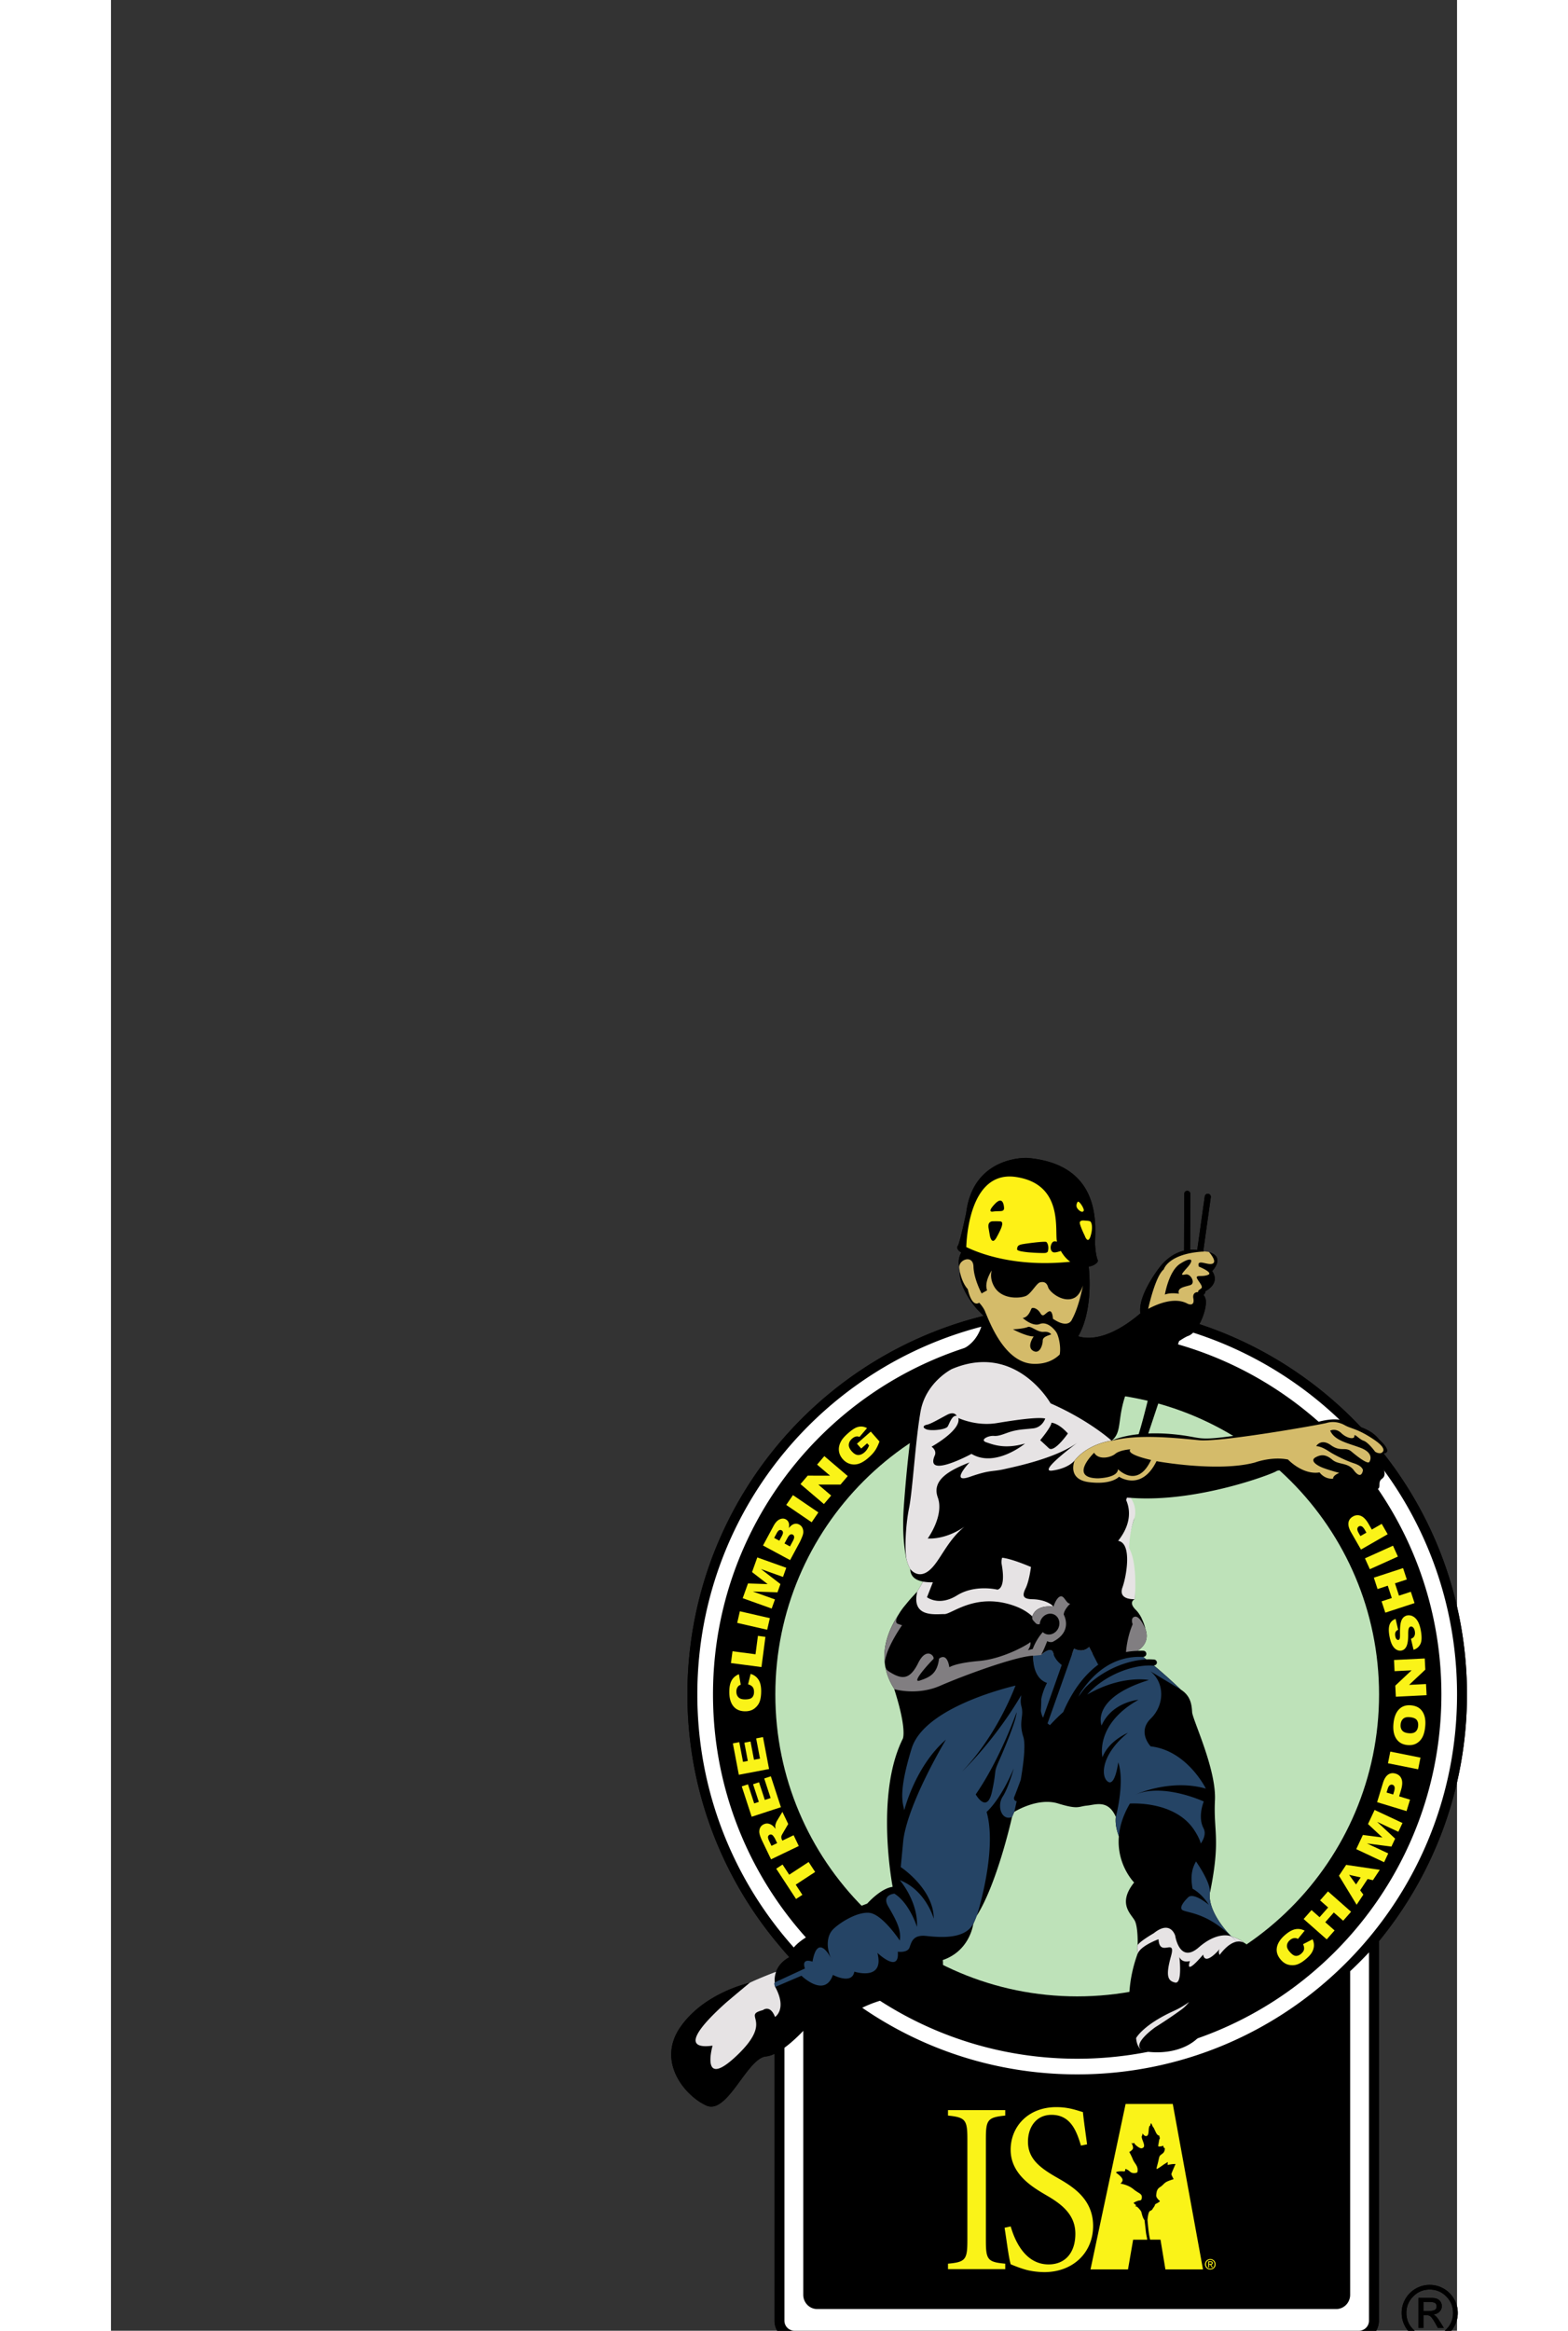 <svg height="2500" viewBox="-86.092 -177.799 206.802 357.836" width="1683" xmlns="http://www.w3.org/2000/svg"><rect x="-86.092" y="-177.799" width="206.802" height="357.836" fill="#333333" stroke="none"/><path d="m1.07 7.42c-38.49 0-69.71-31.208-69.71-69.68 0-16.623 5.852-31.867 15.578-43.843 1.755-2.124 3.005-3.616 5.13-5.646l-5.13-3.425v-59.036c0-1.96 1.62-3.562 3.586-3.562h100.918c1.966 0 3.586 1.601 3.586 3.562v67.843c9.843 12.015 15.756 27.372 15.756 44.106 0 31.527-20.959 58.178-49.716 66.771l-.252-.844-20.816-3.666.926 5.657c.049 0 .097.003.145.003v.88zm63.054-175.21a4.948 4.948 0 0 1 -2.509-.672 4.964 4.964 0 0 1 -1.837-1.828 4.897 4.897 0 0 1 -.674-2.505c0-.899.224-1.734.671-2.506a4.905 4.905 0 0 1 1.834-1.825 4.96 4.96 0 0 1 2.515-.668c.9 0 1.738.225 2.513.67a4.956 4.956 0 0 1 1.83 1.826 4.9 4.9 0 0 1 .672 2.503c0 .893-.225 1.726-.674 2.5a4.99 4.99 0 0 1 -1.836 1.83 4.923 4.923 0 0 1 -2.505.674zm0-.831c1.147 0 2.13-.408 2.946-1.225.817-.816 1.225-1.799 1.225-2.949s-.406-2.133-1.22-2.947c-.815-.814-1.8-1.222-2.95-1.222-1.156 0-2.14.406-2.954 1.22-.815.81-1.221 1.793-1.221 2.95 0 1.15.407 2.132 1.224 2.948.817.817 1.8 1.225 2.95 1.225zm-2.003-1.48v-5.382h.87v2.288h.515c.333 0 .599-.088.799-.268.199-.178.469-.57.81-1.177l.471-.843h1.062l-.65 1.048c-.275.438-.502.752-.681.944a1.64 1.64 0 0 1 -.574.416c.45.036.82.195 1.109.48.286.282.432.629.432 1.041 0 .273-.083.533-.246.776a1.342 1.342 0 0 1 -.654.52c-.273.104-.74.157-1.399.157zm.87-.73h.994c.51 0 .866-.06 1.067-.18.2-.12.301-.328.301-.624 0-.284-.104-.49-.312-.62-.208-.131-.536-.195-.988-.195h-1.063z" transform="matrix(.859 0 0 -.859 61.432 28.867)"/><path d="m.925 5.656c-37.47-.079-67.805-30.444-67.805-67.916 0-37.52 30.413-67.92 67.951-67.92 37.54 0 67.951 30.4 67.951 67.92 0 31.388-21.289 57.778-50.223 65.57l-7.313-1.287c31.029-4.985 54.735-31.863 54.735-64.283 0-35.965-29.169-65.121-65.15-65.121-35.98 0-65.15 29.156-65.15 65.12 0 35.763 28.844 64.781 64.544 65.107zm.145-13.94c-29.822 0-53.998-24.166-53.998-53.976s24.176-53.977 53.998-53.977c29.824 0 54 24.167 54 53.977s-24.176 53.976-54 53.976zm-38.72-6.079a2.352 2.352 0 0 1 -.914-.234c-.356-.167-.82-.502-1.39-1.003-.592-.52-1.004-1.001-1.236-1.443-.298-.566-.417-1.12-.355-1.657.06-.54.29-1.035.687-1.487.379-.43.82-.717 1.323-.861a2.617 2.617 0 0 1 1.557.042c.533.173 1.108.53 1.721 1.068.5.437.889.863 1.17 1.275.283.41.547.953.794 1.624l-1.557 1.773-2.47-2.168.756-.862 1.068.936.346-.392a4.043 4.043 0 0 0 -.368-.706 2.77 2.77 0 0 0 -.455-.513c-.377-.33-.755-.491-1.135-.482-.38.007-.768.236-1.164.687-.372.422-.538.824-.503 1.203.036.379.228.722.577 1.028.235.207.466.335.69.384.225.05.438.024.637-.075l1.35 1.573a2.141 2.141 0 0 1 -1.129.29zm-6.505-5.286-1.295-1.522 2.319-1.975-4 .005-1.287-1.51 4.188-3.57 1.298 1.521-2.307 1.965 3.977-.003 1.296 1.52zm-5.614-6.97-1.2-1.76 4.552-3.096 1.198 1.76zm100.965-3.59a1.653 1.653 0 0 1 -.812-.238c-.47-.269-.736-.642-.798-1.12-.063-.48.096-1.052.479-1.72l1.76-3.066 4.775 2.74-1.065 1.855-1.771-1.018-.58 1.011c-.426.742-.88 1.216-1.358 1.422-.21.09-.42.136-.63.134zm-102.777-.607a1.364 1.364 0 0 1 -.577-.143c-.4-.188-.759-.575-1.074-1.16l-1.89-3.507 4.845-2.61 1.743 3.236c.074.137.204.428.39.872.138.335.212.602.223.8.02.315-.03.6-.153.855-.12.254-.31.448-.56.583-.307.165-.618.202-.932.107s-.631-.338-.948-.728c.075.329.083.606.025.829a1.09 1.09 0 0 1 -.556.731c-.17.092-.35.137-.536.136zm103.275-1.33a.597.597 0 0 0 .262-.064c.182-.087.376-.31.58-.667l.26-.452-1.07-.614-.303.527c-.197.345-.28.61-.246.796a.555.555 0 0 0 .274.407.488.488 0 0 0 .243.067zm-103.716-.704c.071-.001.14-.02.211-.058a.457.457 0 0 0 .257-.36c.02-.159-.05-.387-.208-.68l-.443-.818-.923.496.45.83c.153.286.302.465.444.537.07.036.142.053.212.053zm1.99-.77a.488.488 0 0 0 .48-.453c.02-.182-.056-.434-.231-.758l-.517-.96-.98.528.515.955c.177.329.344.538.501.623a.513.513 0 0 0 .232.065zm107.584-2.043-5.017-2.26.876-1.941 5.017 2.26zm-113.696-2.095-.939-2.622 2.79-2.146-3.515.117-.945-2.635 5.183-1.854.585 1.634-3.95 1.413 4.404-.145.528 1.478-3.493 2.686 3.95-1.414.585 1.635zm115.497-1.907-5.229-1.712.666-2.034 1.826.598.722-2.2-1.827-.598.664-2.021 5.23 1.712-.664 2.023-2.117-.693-.72 2.199 2.117.694zm-118.615-7.718-.475-2.074 5.364-1.228.476 2.074zm119.635-.718a1.336 1.336 0 0 1 -1.012-.442c-.206-.224-.354-.55-.443-.974-.089-.425-.127-1.11-.115-2.051.006-.381-.018-.628-.07-.739-.053-.115-.122-.18-.209-.196-.116-.022-.228.022-.334.13-.106.109-.18.283-.225.526-.055.296-.043.538.038.726.08.189.237.332.47.429l-.455 1.946c-.545-.19-.905-.534-1.079-1.035-.174-.5-.18-1.184-.022-2.047.13-.705.303-1.245.52-1.623.216-.379.467-.643.753-.8.285-.155.567-.207.844-.156.426.079.737.34.936.784.202.44.302 1.135.3 2.083-.005.578.034.953.116 1.128.083.175.194.275.333.3.148.028.293-.03.436-.172.142-.14.241-.361.296-.66.074-.401.022-.73-.154-.986-.11-.157-.29-.282-.539-.372l.468-1.967a1.96 1.96 0 0 1 1.207 1c.272.508.3 1.338.087 2.49-.12.654-.296 1.184-.527 1.587-.23.403-.515.698-.852.884a1.565 1.565 0 0 1 -.768.207zm-116.404-3.675-.432-3.29-4.113.537-.279-2.11 5.458-.715.708 5.4zm119.262-4.042-5.496-.274.098-1.995 3.044.151-2.915-2.738.098-1.98 5.499.272-.101 1.995-3.025-.149 2.897 2.723zm-120.566-2.755-.458-1.865c.35-.096.614-.249.795-.457.18-.209.27-.516.268-.923-.002-.419-.116-.744-.342-.974-.228-.23-.65-.344-1.266-.341-.492.002-.855.102-1.087.297-.309.258-.462.627-.46 1.11.001.212.036.406.107.578.072.17.173.316.302.435.078.072.203.138.373.203l-.325 1.88c-.583-.238-1.014-.604-1.296-1.099-.281-.495-.424-1.175-.428-2.042-.005-1.107.236-1.965.724-2.572.488-.608 1.188-.913 2.099-.917.683-.004 1.245.166 1.684.508.441.342.749.749.925 1.222s.266 1.083.27 1.83c.002.617-.068 1.126-.209 1.526-.14.399-.35.733-.628 1.003-.28.27-.629.47-1.048.598zm117.765-5.603c-.736-.001-1.344-.253-1.822-.753-.547-.572-.872-1.43-.976-2.57-.1-1.111.07-2 .513-2.67.443-.668 1.113-1.044 2.01-1.125.643-.058 1.191.05 1.646.325.455.276.804.658 1.048 1.146.243.489.398 1.12.468 1.892.07.76.013 1.405-.168 1.935-.182.53-.466.949-.851 1.256-.387.306-.9.49-1.544.55-.11.01-.219.014-.324.014zm-.073-2.123c.06-.001.124-.005.189-.011.614-.056 1.028-.219 1.242-.49.215-.27.303-.633.26-1.087-.04-.44-.192-.778-.458-1.012-.266-.235-.675-.328-1.23-.277-.563.051-.955.216-1.174.497-.219.279-.31.634-.27 1.059.04.445.192.785.455 1.024.23.207.56.308.986.297zm-115.483-3.571-1.221-.233.687-3.614-1.074-.203-.62 3.259-1.104-.211.62-3.26-.859-.162-.668 3.516-1.148-.217 1.066-5.609 5.407 1.028zm112.196-2.591-.418-2.088 5.397-1.076.417 2.087zm.401-3.857a1.392 1.392 0 0 1 -.808-.271c-.392-.282-.7-.791-.923-1.528l-1.03-3.383 5.266-1.6.623 2.048-1.954.592.338 1.113c.248.82.285 1.474.107 1.966-.178.49-.533.816-1.063.977-.194.059-.38.088-.557.085zm-111.191-.562-1.185-.386 1.143-3.496-1.039-.34-1.03 3.155-1.069-.348 1.03-3.156-.83-.27-1.111 3.404-1.112-.362 1.773-5.427 5.232 1.706zm111.008-1.487a.543.543 0 0 0 .184-.025c.171-.051.288-.174.349-.366.062-.193.032-.485-.087-.88l-.153-.497-1.18.359.176.58c.115.38.253.623.41.725.099.064.199.1.3.104zm-3.024-4.522-1.182-2.521 2.575-2.4-3.49.449-1.189-2.536 4.985-2.335.737 1.572-3.8 1.78 4.37-.561.666 1.42-3.224 3.005 3.799-1.778.738 1.571zm-105.917-.347-.983-1.619a2 2 0 0 1 -.18-.416 2.122 2.122 0 0 1 -.116-.432 2.561 2.561 0 0 1 .056-.585c-.188.261-.36.455-.519.58a1.768 1.768 0 0 1 -.779.373c-.27.05-.545.01-.822-.125a1.303 1.303 0 0 1 -.666-.674 1.614 1.614 0 0 1 -.088-.974c.07-.352.247-.823.532-1.415l1.535-3.196 4.961 2.382-.927 1.929-2.008-.965-.08.168a1.06 1.06 0 0 0 -.112.524c.01.13.082.307.214.53l1.022 1.75zm-2.121-4.046a.487.487 0 0 0 .18-.025.584.584 0 0 0 .303-.236 3.89 3.89 0 0 0 .312-.473l.387-.806-1.015-.486-.403.84c-.167.347-.239.606-.214.773.024.168.118.29.28.367a.451.451 0 0 0 .17.046zm6.812-4.913-3.474-2.27-1.189 1.819-1.134-.742 3.545-5.417 1.134.742-1.191 1.817 3.475 2.271zm96.136-.511-1.288-1.941 3.163-5.189 1.2 1.81-.572.777 1.336 2.016.946-.214 1.23 1.853zm.532-1.78 2.065-.468-.83-1.252zm-3.781-2.96-1.415-1.608 1.441-1.27-1.53-1.735-1.442 1.271-1.41-1.597 4.13-3.638 1.41 1.596-1.672 1.472 1.53 1.736 1.672-1.47 1.415 1.604zm-5.429-6.717c-.14-.003-.28-.02-.419-.047-.558-.113-1.166-.452-1.822-1.018-.84-.723-1.328-1.467-1.466-2.234-.14-.767.09-1.495.684-2.185.446-.517.942-.828 1.49-.936.546-.107 1.057-.073 1.53.105.472.178.991.511 1.557.999.467.402.806.788 1.015 1.157.208.367.325.746.346 1.134.021.387-.058.78-.237 1.18l-1.71-.878c.158-.326.218-.627.179-.9-.038-.274-.212-.54-.52-.807-.318-.274-.638-.4-.96-.38-.324.02-.686.263-1.088.73-.322.373-.486.71-.49 1.013-.009.403.17.761.536 1.076.162.138.33.238.506.298.176.058.35.077.525.058.107-.012.239-.06.4-.146l1.204 1.48c-.42.21-.84.311-1.26.301zm-91.796-9.825v-60.222c0-1.001.802-1.8 1.825-1.8h100.917c1.022 0 1.825.799 1.825 1.8v65.838a69.711 69.711 0 0 0 -3.368-3.367v-57.837c0-1.41-1.113-2.553-2.488-2.553h-92.854c-1.375 0-2.49 1.142-2.49 2.553v57.837m57.662-23.7-6.28-29.575h6.706l.92 5.317h2.52c-.044.411-.185.877-.243 1.439-.076.726-.242 2.055-.242 2.055s-.26.263-.462 1.055c-.128.499-.085.493-.553 1.03-.467.535-.693.351-.693.351l.222.214-.461.39s-.097.092.74.405c.378.141.7-.074.728.626.028.696-.57.684-1.51 1.468-.968.805-2.327.991-2.327.991s.41.31.391.655c-.029.556-1.108 1.226-1.142 1.29-.096.176.427.296 1.405.238.286-.018.214.417.214.417s.26.062.878-.482c.484-.425 1.268-.209 1.298-.063.222 1.078-.497 1.493-.8 2.242-.3.749-.657 1.353-.657 1.353s.322.13.597.484c.277.354-.235 1.186-.235 1.186s.2-.156.272-.16c.071-.003.182.163.182.163s.176-.354.65-.691c.481-.341.71-.413 1.01-.22.58.377-.466 1.7-.204 2.125.102.168.108.449.108.449s.306-.603.736-.477.296 1.05.43 1.546c.118.435.173.209.204.32l.118.423s.107-.002.289-.503c.101-.273.09-.076.267-.428.119-.239.286-.642.446-.915.223-.378.542-.404.542-.404l-.023-.244.122-.153s-.138-.116-.214-.7c-.06-.44-.157-.647-.091-.792.05-.112.91.093.91.093l.019-.271.235-.182s.014-.567-.34-.866c-.565-.474-.597-.313-.78-1.185-.181-.872-.422-1.545-.36-1.621.06-.076.676.346 1.057.622.38.275.95.602.95.602s-.078-.547.004-.526c.824.217 1.377.166 1.377.166s-.728-1.605-.742-1.799c-.01-.146.405-.9.405-.9s-1.076-.316-1.456-.591c-.381-.275-.523-.545-.983-.834-.454-.284-.642-.674-.68-1.508-.02-.44.67-.988.67-.988s-.022-.144-.707-.479c-.285-.139-.095-.228-.426-.641-.198-.246-.189-.468-.621-.63-.392-.15-.476-1.661-.476-1.661s.126-1.418.214-2.066c.074-.547.148-1.02.258-1.418h1.853l.879-5.317h6.722l-5.404 29.575zm-12.384-.568c-5.112 0-8.178-3.531-8.178-7.616 0-4.566 4.252-6.88 6.63-8.28 2.799-1.638 4.944-3.52 4.944-6.74 0-3.315-1.755-5.475-4.792-5.475-4.339 0-6.13 4.554-6.772 6.791l-1.096-.24c.402-2.503.72-5.238 1.095-6.529.716-.289 1.576-.646 2.551-.925.858-.261 2.184-.471 3.482-.475 5.056.004 8.706 3.43 8.706 8.262 0 5.158-4.2 7.329-6.838 8.852-2.794 1.638-4.812 3.235-4.812 6.199 0 2.504 1.404 4.799 4.216 4.799 3.46 0 4.5-2.99 5.257-5.496l1.1.222c-.322 2.408-.573 4.086-.747 5.769-1.094.299-2.515.882-4.746.882zm-19.383-.53v-.979c3.14-.321 3.466-.77 3.466-4.228v-18.052c0-3.458-.326-3.908-3.466-4.191v-.979h10.24v.979c-3.178.283-3.465.733-3.465 4.19v18.053c0 3.458.287 3.907 3.465 4.228v.978zm46.913-26.626a.94.94 0 0 1 -.955-.936c0-.544.44-.94.955-.94.511 0 .948.396.948.94a.936.936 0 0 1 -.948.936zm0-.156a.758.758 0 0 0 .76-.78c0-.452-.336-.785-.76-.785-.43 0-.766.333-.766.785 0 .444.336.78.766.78zm-.363-.24v-1.083h.164v.469h.19l.285-.469h.183l-.308.476c.16.02.282.104.282.299 0 .213-.127.307-.384.307zm.164-.14h.223c.115 0 .236-.025.236-.16 0-.165-.124-.175-.262-.175h-.197z" fill="#fff" transform="matrix(.859 0 0 -.859 61.434 28.876)"/><path d="m-20.15 140.68c-1.87-.047-9.414-.803-10.522-9.85 0 0-.943-4.436-1.414-5.734-.216-.261-.394-.758.535-1.322-.618-1.154-.455-2.083-.374-2.442l-.006-.029.132-.971c-.189-2.714 2.477-6.069 3.202-6.813.596-.61.909-.936 1.078-1.112-.254-1.688-1.07-5.251-5.004-6.357-5.033-1.417-7.09-7.862-7.658-12.003-.575-4.141-1.138-8.806-1.624-15.416-.3-4.085-.035-6.762.215-8.33l.012-.128s.065-.363.098-.58c.022-.114.038-.243.057-.333.031-.155.052-.224.098-.404l.04-.164c-.004.013-.004.04-.007.054.14-.519.341-1.08.647-1.575l-.03.032c.036-1.318.915-1.981 2.236-2.236l.045-.046-1.035-1.763c-.241-.239-.512-.54-.774-.82-.403-.43-.807-.904-1.227-1.423-.202-.244-.377-.449-.567-.699-.07-.093-.135-.185-.204-.28a9.974 9.974 0 0 1 -.54-.826c-1.643-2.493-2.914-5.567-2.467-8.886.003-.07.016-.132.025-.199.218-1.405.74-2.844 1.684-4.293l-.038.009c2.314-7.223 1.538-8.855 1.538-8.855-5.02-10.024-1.821-26.486-1.821-26.486-2.156-.262-4.554-2.997-4.554-2.997-4.877-1.785-7.185-3.792-10.65-5.855-3.464-2.062-3.316-3.742-3.316-3.742-1.392-.787-2.03-1.76-2.332-2.602-2.399-.889-4.73-1.963-4.73-1.963l-4.2-3.523c2.18 1.949 4.2 3.523 4.2 3.523s-8.096-1.713-12.392-7.917c-4.298-6.205.866-12.298 4.649-14.007 3.78-1.712 7.255 8.44 10.654 8.77 3.402.326 8.502 6.596 8.502 6.596 1.8-1.349 4.268-.099 6.92 1.21 2.653 1.315 4.44 2.436 10.744 3.335s5.471 6.09 5.471 6.09c4.674 1.603 5.393 6.048 5.448 6.433.31.694.531 1.241.714 1.74a33.148 33.148 0 0 1 -.063-.22c3.69 5.891 6.285 17.614 6.285 17.614l.42.979-.014-.062s4.15 2.626 7.814 1.502c3.666-1.124 3.614-.53 5.169-.384 1.552.148 3.782 1.145 5.175-2.016 0 0-.263-1.305.542-3.477-.427-5.09 2.73-8.249 2.73-8.249-3.076-3.848-.442-5.674.143-6.878.583-1.203.491-4.3.491-4.3s-.177-.153.026-1.487v-.002c-.015-.034-.046-.066-.058-.101-.501-1.469-2.92-8.04-.248-15.03 0 0 .051-1.675 1.081-2.151.067-.036.15-.067.232-.098l.011-.005h.002c.295-.112.664-.202 1.173-.244 4.888-.406 8.65 1.591 9.873 4.381 1.22 2.788 9.492 6.415 9.095 10.616-.196 2.124-.965 3.893-2.134 4.519-.105.115-.579.592-2.305 1.161-.03.03-.057.048-.087.077h.002s-4.157 4.084-3.756 7.693c.007.065.01.155.017.221-.001-.06.011-.166.006-.203 1.949 9.56.612 10.9.89 16.485.28 5.607-3.994 14.409-4.079 15.794-.08 1.34-.25 2.893-2.018 4.027a96.985 96.985 0 0 1 -4.831 4.324.545.545 0 0 1 .546.454.545.545 0 0 1 -.492.593c-.448.042-.918.051-1.402.031-.19.153-.376.303-.568.454h.003a.545.545 0 0 1 .57.519.545.545 0 0 1 -.518.571c-.368.018-.717-.002-1.069-.013.782.497 2.121 1.657 1.48 3.73-.044.146-.038.1-.078.228-.04.217-.187.854-.61 1.742-.052.114-.113.273-.136.295-.248.463-.547.925-.956 1.329-1.433 1.413-.173 1.91-.173 1.91h-.03l.008.006s.603 6.376-1.024 9.145c0 0 .083 2.829.927 5.177.576 1.604-.11 3.012-.608 3.778 11.859-.9 25.313 4.283 25.995 4.741.75.501 2.753-.235 2.753-.235 4.216-2.081 6.773-1.968 6.773-1.968 1.656-1.443 3.41-1.681 3.41-1.681l.055.011c.968-.303.753.895 1.598.657.939-.261 3.111-.06 3.111-.06 1.391.11.289 1.256 1.222 1.935.94.675.29 1.796-.232 3.19-.194.524-.569 1.116-.983 1.68.209-.136.553-.31.998-.268-.019-.006-.073-.034-.073-.034 2.882-.279-.205 2.458-.205 2.458-1.69 2.128-4.102 2.33-6.156 3.267-2.05.94-5.77-.428-5.77-.428-23.5-3.787-17.366-2.626-24.852-1.9-1.71.165-3.205.19-4.51.138 1.377 4.137 4.338 13.006 5.509 16.513.693.454 1.295.811 1.626.923 1.773.606 3.38 4.612 3.15 6.387a1.778 1.778 0 0 1 -.412.943c.206.173.361.444.356.674 0 0 2.74 1.318 1.19 3.59 0 0 2.371 2.373-.388 3.328-.036.023-.049.027-.115.053-.011.003-.016.008-.027.012l.006-.01c-.16.062-.387.125-.769.131a4.993 4.993 0 0 1 -.289-.009v.001h.008l-.006.001.053.485a.545.545 0 0 1 .002.006l1.29 9.2a.545.545 0 0 1 -.465.616.545.545 0 0 1 -.615-.466l-1.29-9.196a.545.545 0 0 1 0-.006l-.072-.386a6.355 6.355 0 0 1 -1.253.047l.034 9.97a.545.545 0 0 1 -.544.546.545.545 0 0 1 -.546-.544l-.034-10.084a.545.545 0 0 1 .01-.047c-1.286-.3-2.776-1.053-4.189-2.73 0 0-4.155-5.137-3.627-8.48-5.598-4.747-9.311-4.652-11.127-4.1 2.536 4.419 2.068 10.725 1.881 12.443.481.11.786.226.95.32.573.332.698.587.686.757h.028s-.395.621-.521 2.867c-.13 2.251 1.929 14.296-12.117 15.494 0 0-.152.008-.42.001zm23.822-35.58c-1.134-4.886-2.641-11.158-3.5-13.795-3.052-.325-4.517-1.03-4.694-1.118a6.17 6.17 0 0 0 -.098-.018c1.794 1.488.998 3.558 2.297 7.682.702 2.216 3.378 5.013 5.995 7.25zm-14.877-18.407-.071-.085.001.008v.001z" transform="matrix(.859 0 0 -.859 71.644 120.82)"/><path d="m-23.017 137.387c-6.871-.102-7.57-10.444-7.643-12.61 2.457-1.192 8.867-3.637 18.592-2.627-.69.502-1.245 1.16-1.678 1.933-.401-.144-.87-.278-1.194-.263-.68.032-.837 1.068-.356 1.743.23.319.586.268.857.16-.458 1.937 1.292 10.335-7.39 11.585-.416.06-.811.085-1.188.08zm-1.602-4.304c.478.024.663-.63.714-1.239.07-.902-.748-.541-1.965-.722-1.218-.181.323 1.356.323 1.356.392.42.695.594.928.605zm13.956-.196c-.04-.002-.073-.023-.095-.069 0 0-.431-.608-.009-1.164.418-.554.975-.744 1.113-.375.121.323-.685 1.623-1.009 1.608zm.91-3.357c-.318-.005-.717-.107-.582-.605.21-.801.863-2.118.863-2.118s.546-1.614 1.027-.116c.478 1.499.246 2.609-.138 2.713-.382.1-.817.098-.817.098s-.163.03-.353.028zm-15.576-.135c.181 0 .42-.006.72-.024.802-.047.232-1.285-.628-2.854-.86-1.574-1.202.29-1.202.29l-.233 1.37c-.234 1.372.896 1.205.896 1.205s.145.014.447.013zm8.596-3.674c.221.002.37-.01.41-.047.209-.188.492-.85.252-1.683 0 0-.05-.193-.434-.264-.382-.072-5.08.076-5.065.633.014.557.172.782.933.926.62.118 2.943.426 3.904.435zm28.755-1.747a4.993 4.993 0 0 1 -.289-.01l-.003-.03-.098.025c-6.183-.396-6.962-3.173-6.962-3.173-1.387-1.138-2.506-5.79-2.794-7.07 1.742.931 4.78 2.17 7.047.928 0 0 1.338-.66 1.035.966-.149.79.315 1.143.858 1.1-.043.334.238.4.568.692.43.384-.856 1.557-.814 1.967.043.411 1.019.041 2.026.435 1.006.397-1.661 1.478-1.661 1.478-.424 1.486 1.584.148 2.465.526.879.372-.595 2.019-.61 2.035-.16.061-.387.124-.768.13zm.79-.134c.049-.015.071-.038.118-.054-.037.023-.05.027-.119.054zm-43.066-1.268c-.784.122-1.78-.615-1.63-1.54 0 0-.024.223-.041.3l-.006-.029.132-.971c.002.025-.005.052-.003.077 0 0 .321-1.973 1.42-3.165 0 0 .638-3.29 2.038-2.426 0 0 .85-.888 1.118-1.734.64-1.396 3.313-9 8.56-9.186 2.216-.081 3.716.684 4.726 1.668.263 1.541-.244 3.438-.615 3.988-.424.63-1.657 1.972-2.962 1.46-1.304-.514-3.044 1.08-3.044 1.08 1.012.132 1.387 1.316 1.553 1.653.169.337 1.097.088 1.608-.794.51-.886.842.004 1.518.307.672.296.725-1.306.725-1.306 2.834-1.924 3.416-.11 3.416-.11.907 1.62 1.549 4.068 1.96 6.06-.338-.978-.832-1.862-1.553-2.217-1.969-.974-4.42 1.018-4.689 1.923-.262.904-.857 1.008-1.456.848-.593-.158-1.522-1.902-2.404-2.376-.879-.472-4.436-.856-5.827 1.711-.581 1.071-.587 2.038-.4 2.804-.503-.825-1.277-2.38-.816-3.565l-.986-.55s-1.388 2.565-1.454 4.795c-.023.838-.417 1.221-.888 1.295zm39.566-.036c.46-.012.346-.542-.424-1.404-1.294-1.451-1.155-1.401-.27-1.257.882.148 1.777-1.575.803-1.902-.976-.33-2.42-.433-2.042-1.548 0 0-1.49.27-2.513-.152 0 0 .68 4.192 2.717 5.505.83.533 1.413.767 1.729.758zm-28.795-12.019c.598.004 1.668-.986 2.662-.906 1.098.092 1.353-.456 1.353-.456-.888-.3-1.52-.515-1.514-1.147.002-.632-.495-2.492-1.722-1.78-1.228.71.113 2.573.113 2.573-1.099-.09-3.974 1.33-3.675 1.287.294-.04 2.062.138 2.613.394a.405.405 0 0 0 .17.035zm-7.873-6.328c-1.773.026-3.736-.33-5.885-1.243 0 0-4.655-2.323-5.59-7.582-.935-5.266-1.41-14.078-2.058-17.264-.643-3.16-.828-7.706-.404-9.348.14-.52.34-1.083.648-1.58.079-.106 1.443-1.852 3.421-.163 1.892 1.605 3.04 5.148 6.238 7.757-1.21-.834-3.669-2.212-6.566-2.106 0 0 2.982 4.075 1.8 7.35-1.186 3.275 2.52 5 5.667 6.247 0 0-3.63-3.862.079-2.568s3.925.862 6.168 1.372c2.245.51 9.558 2.015 13.386 4.97 0 0-7.746-5.656-4.789-5.227 2.94.42 3.95 1.79 3.961 1.806l.005.006v.001l.07.076-.072-.085c-.01-.022-1.434-3.37 2.614-3.862 4.062-.497 5.332.977 5.332.977s3.988-2.723 6.703 2.775c0 0 10.962-2.016 17.601-.232 0 0 2.976 1.12 5.917.528 0 0 2.607-2.793 5.645-2.3 0 0 .84-1.25 2.419-1.117-.015.25.16.635 1.103 1.031 0 0-1.72.45-2.902.9-1.183.448-2.37 1.3-1.354 1.87 1.02.566 1.877.545 3.008-.414 1.13-.96 2.792-.443 3.873-1.913 0 0 1.243-1.815 1.61.01 0 0 .021.724-1.59 1.255-1.612.525-3.412 1.483-4.032 1.853-.62.371-1.696 1.17-2.743 1.22 0 0 .85 1.453 2.628.175 1.777-1.28 2.578-.202 3.706-1.162 1.133-.958 2.884-2.29 3.176-1.835.293.458.635 1.696-1.623 2.54-2.255.846-4.593 1.264-5.38 3.057 0 0 .247.128.62.136.371.008.869-.103 1.367-.584.998-.958 2.367-1.166 2.337-.548-.03.615.806-.533 1.665-.822.538-.183 1.359-1.02 2.041-1.95.208-.136.552-.31.998-.268.221.076 1.491.606-1.193 2.422-2.915 1.97-4.016 1.902-5.207 2.564-1.194.67-2.325.697-3.302.412-.975-.278-18.916-3.457-22.771-3.08-3.846.376-10.978 1.162-15.642-.109 0 0-3.944 3.608-10.926 6.68 0 0-4.096 7.263-11.777 7.372zm-5.816-9.15c.613.004.803-.46.803-.46-.828.167-1.261-1.295-1.604-1.893-.343-.597-3.05-.841-3.844-.501-.788.343-.464.71.169.826.634.12 2.189 1.03 3.549 1.75.383.202.687.276.927.277zm1.097-.841s3.181-1.525 6.888-.91c3.71.616 7.304 1.097 8.653.817 0 0-.491-1.578-2.165-1.763-1.672-.181-2.288-.165-3.538-.46-1.246-.292-2.398-.975-3.454-.882-1.063.09-2.615-.727-1.381-1.144 1.233-.415 3.288-1.267 6.929-.221 0 0-5.31-4.401-9.578-1.849 0 0-8.368-4.533-6.59-.33 0 0 .5.82-.55 1.618 0 0 5.335 2.936 4.786 5.124zm16.66-.838s1.231-.033 2.934-1.927c0 0-2.465-3.53-3.41-2.632-.949.9-1.547 1.431-1.547 1.431s1.971 2.34 2.023 3.128zm10.893-3.173a6.17 6.17 0 0 0 -.099-.018c-.011-.01-.018-.02-.03-.03 0 0 .119.043.129.048zm3.212-1.562c-.848-.95 3.703-1.904 3.703-1.904-2.444-5.263-5.916-1.65-5.916-1.65-.021-1.587-3.624-1.637-3.624-1.637-5.283.097-.638 4.578-.638 4.578.773-1.372 2.998-.868 3.791-.192.793.674 2.684.805 2.684.805zm-.608-8.657-.15-.428c.648-1.455 1.118-4.075-1.429-7.299 2.565-.4 1.466-6.419.776-8.319-.824-2.285 2.08-2.108 2.179-2.102l.008.006s.603 6.376-1.024 9.145c0 0 .084 2.829.928 5.177.575 1.604-.109 3.012-.607 3.778-.226.017-.456.02-.68.042zm-39.674-9.656.013-.14s.069-.372.106-.61c-.037.189-.078.494-.119.75zm.17-1.05c.03-.153.049-.217.094-.393-.02.074-.042.154-.094.393zm17.181-.036a2.628 2.628 0 0 1 -.105-1.034c.87-4.645-.753-4.668-.753-4.668s-3.989.975-7.209-1.029c-3.223-2.01-5.371-.33-5.371-.33l1.047 2.673a8.292 8.292 0 0 0 -1.807.129l.045-.046-1.036-1.763c-.24-.239-.511-.54-.773-.82.456.493.778.815.778.815-1.12-4.782 3.502-3.96 4.846-4.005 1.342-.044 5.733 4.069 12.827 1.36 1.9-.723 2.892-1.763 2.892-1.763-.035-.583.052-.592.586-1.17.253-.275.536-.27.764-.19.018.252.083.506.204.75.464.939 1.532 1.356 2.385.936.852-.421 1.17-1.523.709-2.463-.462-.936-1.533-1.352-2.385-.933-.143.07-.263.165-.375.27-1.273-1.44-1.793-3.012-1.793-3.012l-.87-.234c.602.837.452 1.459.452 1.459-.642-.546-4.957-3.012-9.235-3.38-4.275-.37-5.265-1.12-5.265-1.12-.464 2.828-1.847 1.53-1.847 1.53-.337-2.689-1.627-3.291-3.41-3.896-1.792-.608 1.92 3.39 2.365 3.792.444.4-1.156 2.43-2.683-.663-1.527-3.09-2.969-3-5.315-1.468-.363.237-.543.609-.606 1.053.22-1.399.74-2.831 1.68-4.274.109-.032 4.092-1.165 8.175.62 4.14 1.812 13.554 5.275 16.645 5.372 0 0-.305-3.905 2.464-4.866 0 0-.72-1.3-1.031-2.885.004-.62-.019-1.319-.073-2.104.065-.426.194-.838.4-1.226 1.048 2.944 2.173 6.126 3.338 9.425-.388.293-1.264 1.053-1.52 2.124-.333 1.379-2.193-.339-2.193-.339.44.692 1.12 2.488 1.12 2.488.372-.282.94-.159.94-.159 3.772 1.89 2.006 4.889 2.006 4.889.037.894 1.17 1.96 1.17 1.96-.732-.046-1.064 1.537-1.795 1.289-.733-.248-1.21-1.836-1.21-1.836-.491.65-2 1.29-3.71 1.322-1.705.03-1.955.558-1.27 1.943.557 1.131.866 3.122.962 3.82-2.05.86-3.928 1.514-5.16 1.657zm-17.77-9.029c-.06-.08-.117-.16-.177-.243.06.081.115.161.177.243zm-.735-1.096c-1.639-2.49-2.907-5.56-2.462-8.872-.108 2.28 2.606 6.291 3.06 6.945-.16.048-.39.121-.728.238-.548.19-.346.874.13 1.69zm42.21-.41c-.815-.207-.36-1.344-.36-1.344-.871-2.066-1.118-4.03-1.192-4.975.65.13 1.34.19 2.05.214.782.497 2.121 1.657 1.48 3.73-.044.143-.037.098-.077.223.006-.035.064-.237.064-.237-.169.69-1.154 2.593-1.966 2.39zm1.154-.11c.054-.1.087-.192.135-.291-.052.113-.112.269-.135.291zm-9.3-5.298c-.958-.917-2.03-.635-2.705-.291a4411.385 4411.385 0 0 0 -4.734-13.363c.131-.113.276-.22.432-.32a32.525 32.525 0 0 0 2.378 2.348 25.337 25.337 0 0 0 2.211 4.128c1.066 1.593 2.445 3.183 4.168 4.43l-.148-.054zm9.656-1.773c-5.387.262-8.914-2.962-11.168-6.332-.2-.3-.251-.533-.43-.83.473.66.92 1.347 1.498 1.912 3.035 2.97 7.235 4.653 10.669 4.796-.19.153-.377.303-.569.454zm1.916-1.532a.545.545 0 0 0 -.047-.038c-3.18.296-7.993-1.317-11.207-4.462-.231-.226-.452-.461-.667-.702 6.202 3.588 11.034 2.605 11.034 2.605-10.501-3.255-8.463-8.137-8.463-8.137 1.851 4.215 6.607 4.606 6.607 4.606-7.888-4.43-6.443-10.274-6.443-10.274 1.13 2.976 4.553 4.367 4.553 4.367-4.671-3.736-4.945-7.704-3.612-8.707 1.332-.995 1.876 3.44 1.876 3.44 1.221-3.594-.43-9.77-.43-9.77s-.262-1.305.543-3.477c.146 1.745.71 3.715 1.973 5.866 0 0 8.027.618 11.527-4.768.638-.983.99-1.743 1.151-2.368.58.837.962 1.839.484 2.748-1.083 2.068.054 4.76.054 4.76s-7.21 3.354-12.22 1.241c0 0 6.21 2.875 12.592 1.062 0 0-3.34 6.818-9.873 7.551 0 0-2.456 2.553.019 4.97 2.479 2.415 2.534 6.406-.088 8.464 0 0 3.39-2.051 5.316-3.194.056-.034.097-.072.15-.106a96.975 96.975 0 0 1 -4.829 4.323zm-24.74-3.59c-3.073-.742-16.46-4.343-18.584-11.256-2.396-7.814-1.607-9.66-1.308-11.025 0 0 1.913 7.808 7.449 12.617 0 0-6.676-11.053-7.616-17.887l-.467-4.888s5.879-3.859 5.906-9.224c0 0-1.388 5.064-6.082 6.893 0 0 3.287-3.76 3.085-8.367 0 0-1.307 4.22-4.034 5.946 0 0-2.341-.166-1.121-2.272 1.216-2.11 2.42-4.107 2.073-6.104 0 0-3.125 4.738-5.466 4.95-2.345.218-5.732-2.073-6.627-3.127-.899-1.056-1.117-3.026-.2-4.983 0 0-2.368 4.743-3.321-.62 0 0-2.041.82-1.352-1.218l-5.383-2.485s-.147.834.224 1.868a76.295 76.295 0 0 1 -4.73-1.963l-4.2-3.523c-4.024-3.596-8.64-8.537-2.427-7.7 0 0-2.304-8.112 4.402-1.712 6.708 6.404.707 7.053 4.598 8.062 0 0 1.292 1.06 2.17-1.224 0 0 2.217 1.37.034 5.378l4.69 2.005s4.168-4.062 5.63.15c0 0 3.41-1.833 3.83.578 0 0 5.454-1.764 4.126 3.36 0 0 3.978-3.811 3.647.206 0 0 1.737-.248 2.1.751.36 1.003.615 2.314 2.98 2.066 2.366-.25 6.996-.689 8.445 2.248l-.03-.135c.31.694.532 1.241.714 1.74.2.637 3.587 11.64 1.675 18.314 0 0 2.402 1.975 4.853 7.771 0 0-.904-3.392-1.976-5.039-1.07-1.645-.225-4.375 1.67-3.652l.42.979c.01.047.175.756.411 1.879a.545.545 0 0 0 -.152.002.545.545 0 0 0 -.288.716c.193.456.616 1.578 1.166 3.067.51 2.989.906 6.304.465 7.685-.887 2.779.153 3.65-.342 5.458-.224.812-.092 1.395-.033 1.993-4.885-8.294-10.579-13.639-10.579-13.639 5.562 5.778 8.624 12.942 9.555 15.36zm.195-4.758c-.038-1.423-2.137-6.41-3.164-8.732-1.029-2.324-.332-1.28-1.227-5.419-.897-4.132-2.921-.542-2.921-.542 4.41 6.371 7.312 14.693 7.312 14.693zm32.09-26.674c-.57-1.014-1.093-2.327-.615-4.879 0 0 1.584-.777 2.907-2.873 0 0-2.586 2.193-3.633 1.4 0 0-2.144-1.953-.933-2.419 1.201-.465 4.372-.614 8.499-4.548h.001s-4.157 4.084-3.756 7.693c.008.065.011.155.018.221.012.553-.217 2.068-2.489 5.405zm-5.161-11.886a1.77 1.77 0 0 1 -.518-.002c-.501-.071-1.12-.347-1.878-.953 0 0-2.53-1.462-2.866-2.1-.002-.003-.012-.01-.012-.014v-.002s-.177-.152.026-1.486c.616 1.419 3.702 2.52 3.702 2.52.198-3.379 3.204.436 2.23-3.039-.97-3.481-.603-4.406.746-4.698 1.347-.293.756 4.554.756 4.554.543-1.165 1.891-.709 1.891-.709-.973-2.878 2.359 1.152 2.359 1.152.369-2.125 2.96.999 2.96.999-.238-.4-.15-.785-.019-1.06 1.749 2.299 3.265 2.773 4.402 2.165-.105.115-.58.592-2.306 1.161 0 0-2.369 1.035-5.82-1.976-3.449-3.007-4.213 2.078-4.213 2.078s-.344 1.242-1.44 1.41zm3.934-13.242c-1.405-1.035-2.868-1.656-2.868-1.656-5.406-2.48-6.62-4.791-6.62-4.791s.05-1.676 1.08-2.152c-1.988 1.08 2.384 4.109 2.384 4.109s2.221 1.372 4.623 3.114c.528.383.979.845 1.402 1.376z" fill="#fffefe" transform="matrix(.859 0 0 -.859 71.644 120.82)"/><path d="m1.07 7.42c-38.49 0-69.71-31.208-69.71-69.68 0-16.623 5.852-31.867 15.578-43.843 1.755-2.124 3.005-3.616 5.13-5.646l-5.13-3.425v-59.036c0-1.96 1.62-3.562 3.586-3.562h100.918c1.966 0 3.586 1.601 3.586 3.562v67.843c9.843 12.015 15.756 27.372 15.756 44.106 0 31.527-20.959 58.178-49.716 66.771l-.252-.844-20.816-3.666.926 5.657c.049 0 .097.003.145.003v.88zm63.054-175.21a4.948 4.948 0 0 1 -2.509-.672 4.964 4.964 0 0 1 -1.837-1.828 4.897 4.897 0 0 1 -.674-2.505c0-.899.224-1.734.671-2.506a4.905 4.905 0 0 1 1.834-1.825 4.96 4.96 0 0 1 2.515-.668c.9 0 1.738.225 2.513.67a4.956 4.956 0 0 1 1.83 1.826 4.9 4.9 0 0 1 .672 2.503c0 .893-.225 1.726-.674 2.5a4.99 4.99 0 0 1 -1.836 1.83 4.923 4.923 0 0 1 -2.505.674zm0-.831c1.147 0 2.13-.408 2.946-1.225.817-.816 1.225-1.799 1.225-2.949s-.406-2.133-1.22-2.947c-.815-.814-1.8-1.222-2.95-1.222-1.156 0-2.14.406-2.954 1.22-.815.81-1.221 1.793-1.221 2.95 0 1.15.407 2.132 1.224 2.948.817.817 1.8 1.225 2.95 1.225zm-2.003-1.48v-5.382h.87v2.288h.515c.333 0 .599-.088.799-.268.199-.178.469-.57.81-1.177l.471-.843h1.062l-.65 1.048c-.275.438-.502.752-.681.944a1.64 1.64 0 0 1 -.574.416c.45.036.82.195 1.109.48.286.282.432.629.432 1.041 0 .273-.083.533-.246.776a1.342 1.342 0 0 1 -.654.52c-.273.104-.74.157-1.399.157zm.87-.73h.994c.51 0 .866-.06 1.067-.18.2-.12.301-.328.301-.624 0-.284-.104-.49-.312-.62-.208-.131-.536-.195-.988-.195h-1.063z" transform="matrix(.859 0 0 -.859 61.432 28.867)"/><g stroke-width=".411"><path d="m62.228 24.019c-32.181.067-58.234 26.146-58.234 58.327 0 32.224 26.12 58.33 58.358 58.33 32.24 0 58.358-26.106 58.358-58.33 0-26.957-18.283-49.621-43.133-56.313l-6.28 1.105c26.649 4.282 47.008 27.365 47.008 55.208 0 30.888-25.05 55.928-55.953 55.928-30.9 0-55.951-25.04-55.951-55.928 0-30.713 24.772-55.634 55.432-55.915zm44.952 97.928a59.87 59.87 0 0 1 -2.892 2.892v49.672c0 1.211-.957 2.192-2.138 2.192h-79.744c-1.181 0-2.139-.98-2.139-2.192v-49.672l-2.892 1.931v51.721c0 .86.688 1.546 1.567 1.546h86.67c.878 0 1.568-.686 1.568-1.546z" fill="#fff"/><path d="m62.353 35.99c-25.612 0-46.375 20.755-46.375 46.356s20.763 46.356 46.375 46.356c25.613 0 46.376-20.754 46.376-46.356s-20.763-46.356-46.376-46.356z" fill="#bee2b9"/><path d="m-37.65-14.363a2.352 2.352 0 0 1 -.914-.234c-.356-.167-.82-.502-1.39-1.003-.592-.52-1.004-1.001-1.236-1.443-.298-.566-.417-1.12-.355-1.657.06-.54.29-1.035.687-1.487.379-.43.82-.717 1.323-.861a2.617 2.617 0 0 1 1.557.042c.533.173 1.108.53 1.721 1.068.5.437.889.863 1.17 1.275.283.41.547.953.794 1.624l-1.557 1.773-2.47-2.168.756-.862 1.068.936.346-.392a4.043 4.043 0 0 0 -.368-.706 2.77 2.77 0 0 0 -.455-.513c-.377-.33-.755-.491-1.135-.482-.38.007-.768.236-1.164.687-.372.422-.538.824-.503 1.203.036.379.228.722.577 1.028.235.207.466.335.69.384.225.05.438.024.637-.075l1.35 1.573a2.141 2.141 0 0 1 -1.129.29zm-6.505-5.286-1.295-1.522 2.319-1.975-4 .005-1.287-1.51 4.188-3.57 1.298 1.521-2.307 1.965 3.977-.003 1.296 1.52zm-5.614-6.97-1.2-1.76 4.552-3.096 1.198 1.76zm100.965-3.59a1.653 1.653 0 0 1 -.812-.238c-.47-.269-.736-.642-.798-1.12-.063-.48.096-1.052.479-1.72l1.76-3.066 4.775 2.74-1.065 1.855-1.771-1.018-.58 1.011c-.426.742-.88 1.216-1.358 1.422-.21.09-.42.136-.63.134zm-102.777-.607a1.364 1.364 0 0 1 -.577-.143c-.4-.188-.759-.575-1.074-1.16l-1.89-3.507 4.845-2.61 1.743 3.236c.074.137.204.428.39.872.138.335.212.602.223.8.02.315-.03.6-.153.855-.12.254-.31.448-.56.583-.307.165-.618.202-.932.107s-.631-.338-.948-.728c.075.329.083.606.025.829a1.09 1.09 0 0 1 -.556.731c-.17.092-.35.137-.536.136zm103.275-1.33a.597.597 0 0 0 .262-.064c.182-.087.376-.31.58-.667l.26-.452-1.07-.614-.303.527c-.197.345-.28.61-.246.796a.555.555 0 0 0 .274.407.488.488 0 0 0 .243.067zm-103.716-.704c.071-.001.14-.02.211-.058a.457.457 0 0 0 .257-.36c.02-.159-.05-.387-.208-.68l-.443-.818-.923.496.45.83c.153.286.302.465.444.537.07.036.142.053.212.053zm1.99-.77a.488.488 0 0 0 .48-.453c.02-.182-.056-.434-.231-.758l-.517-.96-.98.528.515.955c.177.329.344.538.501.623a.513.513 0 0 0 .232.065zm107.584-2.043-5.017-2.26.876-1.941 5.017 2.26zm-113.696-2.095-.939-2.622 2.79-2.146-3.515.117-.945-2.635 5.183-1.854.585 1.634-3.95 1.413 4.404-.145.528 1.478-3.493 2.686 3.95-1.414.585 1.635zm115.497-1.907-5.229-1.712.666-2.034 1.826.598.722-2.2-1.827-.598.664-2.021 5.23 1.712-.664 2.023-2.117-.693-.72 2.199 2.117.694zm-118.615-7.718-.475-2.074 5.364-1.228.476 2.074zm119.635-.718a1.336 1.336 0 0 1 -1.012-.442c-.206-.224-.354-.55-.443-.974-.089-.425-.127-1.11-.115-2.051.006-.381-.018-.628-.07-.739-.053-.115-.122-.18-.209-.196-.116-.022-.228.022-.334.13-.106.109-.18.283-.225.526-.055.296-.043.538.038.726.08.189.237.332.47.429l-.455 1.946c-.545-.19-.905-.534-1.079-1.035-.174-.5-.18-1.184-.022-2.047.13-.705.303-1.245.52-1.623.216-.379.467-.643.753-.8.285-.155.567-.207.844-.156.426.079.737.34.936.784.202.44.302 1.135.3 2.083-.005.578.034.953.116 1.128.083.175.194.275.333.3.148.028.293-.03.436-.172.142-.14.241-.361.296-.66.074-.401.022-.73-.154-.986-.11-.157-.29-.282-.539-.372l.468-1.967a1.96 1.96 0 0 1 1.207 1c.272.508.3 1.338.087 2.49-.12.654-.296 1.184-.527 1.587-.23.403-.515.698-.852.884a1.565 1.565 0 0 1 -.768.207zm-116.404-3.675-.432-3.29-4.113.537-.279-2.11 5.458-.715.708 5.4zm119.262-4.042-5.496-.274.098-1.995 3.044.151-2.915-2.738.098-1.98 5.499.272-.101 1.995-3.025-.149 2.897 2.723zm-120.566-2.755-.458-1.865c.35-.096.614-.249.795-.457.18-.209.27-.516.268-.923-.002-.419-.116-.744-.342-.974-.228-.23-.65-.344-1.266-.341-.492.002-.855.102-1.087.297-.309.258-.462.627-.46 1.11.001.212.036.406.107.578.072.17.173.316.302.435.078.072.203.138.373.203l-.325 1.88c-.583-.238-1.014-.604-1.296-1.099-.281-.495-.424-1.175-.428-2.042-.005-1.107.236-1.965.724-2.572.488-.608 1.188-.913 2.099-.917.683-.004 1.245.166 1.684.508.441.342.749.749.925 1.222s.266 1.083.27 1.83c.002.617-.068 1.126-.209 1.526-.14.399-.35.733-.628 1.003-.28.27-.629.47-1.048.598zm117.765-5.603c-.736-.001-1.344-.253-1.822-.753-.547-.572-.872-1.43-.976-2.57-.1-1.111.07-2 .513-2.67.443-.668 1.113-1.044 2.01-1.125.643-.058 1.191.05 1.646.325.455.276.804.658 1.048 1.146.243.489.398 1.12.468 1.892.07.76.013 1.405-.168 1.935-.182.53-.466.949-.851 1.256-.387.306-.9.49-1.544.55-.11.01-.219.014-.324.014zm-.073-2.123c.06-.001.124-.005.189-.011.614-.056 1.028-.219 1.242-.49.215-.27.303-.633.26-1.087-.04-.44-.192-.778-.458-1.012-.266-.235-.675-.328-1.23-.277-.563.051-.955.216-1.174.497-.219.279-.31.634-.27 1.059.04.445.192.785.455 1.024.23.207.56.308.986.297zm-115.483-3.571-1.221-.233.687-3.614-1.074-.203-.62 3.259-1.104-.211.62-3.26-.859-.162-.668 3.516-1.148-.217 1.066-5.609 5.407 1.028zm112.196-2.591-.418-2.088 5.397-1.076.417 2.087zm.401-3.857a1.392 1.392 0 0 1 -.808-.271c-.392-.282-.7-.791-.923-1.528l-1.03-3.383 5.266-1.6.623 2.048-1.954.592.338 1.113c.248.82.285 1.474.107 1.966-.178.49-.533.816-1.063.977-.194.059-.38.088-.557.085zm-111.191-.562-1.185-.386 1.143-3.496-1.039-.34-1.03 3.155-1.069-.348 1.03-3.156-.83-.27-1.111 3.404-1.112-.362 1.773-5.427 5.232 1.706zm111.008-1.487a.543.543 0 0 0 .184-.025c.171-.051.288-.174.349-.366.062-.193.032-.485-.087-.88l-.153-.497-1.18.359.176.58c.115.38.253.623.41.725.099.064.199.1.3.104zm-3.024-4.522-1.182-2.521 2.575-2.4-3.49.449-1.189-2.536 4.985-2.335.737 1.572-3.8 1.78 4.37-.561.666 1.42-3.224 3.005 3.799-1.778.738 1.571zm-105.917-.347-.983-1.619a2 2 0 0 1 -.18-.416 2.122 2.122 0 0 1 -.116-.432 2.561 2.561 0 0 1 .056-.585c-.188.261-.36.455-.519.58a1.768 1.768 0 0 1 -.779.373c-.27.05-.545.01-.822-.125a1.303 1.303 0 0 1 -.666-.674 1.614 1.614 0 0 1 -.088-.974c.07-.352.247-.823.532-1.415l1.535-3.196 4.961 2.382-.927 1.929-2.008-.965-.08.168a1.06 1.06 0 0 0 -.112.524c.01.13.082.307.214.53l1.022 1.75zm-2.121-4.046a.487.487 0 0 0 .18-.025.584.584 0 0 0 .303-.236 3.89 3.89 0 0 0 .312-.473l.387-.806-1.015-.486-.403.84c-.167.347-.239.606-.214.773.024.168.118.29.28.367a.451.451 0 0 0 .17.046zm6.812-4.913-3.474-2.27-1.189 1.819-1.134-.742 3.545-5.417 1.134.742-1.191 1.817 3.475 2.271zm96.136-.511-1.288-1.941 3.163-5.189 1.2 1.81-.572.777 1.336 2.016.946-.214 1.23 1.853zm.532-1.78 2.065-.468-.83-1.252zm-3.781-2.96-1.415-1.608 1.441-1.27-1.53-1.735-1.442 1.271-1.41-1.597 4.13-3.638 1.41 1.596-1.672 1.472 1.53 1.736 1.672-1.47 1.415 1.604zm-5.429-6.717c-.14-.003-.28-.02-.419-.047-.558-.113-1.166-.452-1.822-1.018-.84-.723-1.328-1.467-1.466-2.234-.14-.767.09-1.495.684-2.185.446-.517.942-.828 1.49-.936.546-.107 1.057-.073 1.53.105.472.178.991.511 1.557.999.467.402.806.788 1.015 1.157.208.367.325.746.346 1.134.021.387-.058.78-.237 1.18l-1.71-.878c.158-.326.218-.627.179-.9-.038-.274-.212-.54-.52-.807-.318-.274-.638-.4-.96-.38-.324.02-.686.263-1.088.73-.322.373-.486.71-.49 1.013-.009.403.17.761.536 1.076.162.138.33.238.506.298.176.058.35.077.525.058.107-.012.239-.06.4-.146l1.204 1.48c-.42.21-.84.311-1.26.301zm-30.766-31.275-6.28-29.575h6.706l.92 5.317h2.52c-.044.411-.185.877-.243 1.439-.076.726-.242 2.055-.242 2.055s-.26.263-.462 1.055c-.128.499-.085.493-.553 1.03-.467.535-.693.351-.693.351l.222.214-.461.39s-.097.092.74.405c.378.141.7-.074.728.626.028.696-.57.684-1.51 1.468-.968.805-2.327.991-2.327.991s.41.31.391.655c-.029.556-1.108 1.226-1.142 1.29-.096.176.427.296 1.405.238.286-.018.214.417.214.417s.26.062.878-.482c.484-.425 1.268-.209 1.298-.063.222 1.078-.497 1.493-.8 2.242-.3.749-.657 1.353-.657 1.353s.322.13.597.484c.277.354-.235 1.186-.235 1.186s.2-.156.272-.16c.071-.003.182.163.182.163s.176-.354.65-.691c.481-.341.71-.413 1.01-.22.58.377-.466 1.7-.204 2.125.102.168.108.449.108.449s.306-.603.736-.477.296 1.05.43 1.546c.118.435.173.209.204.32l.118.423s.107-.002.289-.503c.101-.273.09-.076.267-.428.119-.239.286-.642.446-.915.223-.378.542-.404.542-.404l-.023-.244.122-.153s-.138-.116-.214-.7c-.06-.44-.157-.647-.091-.792.05-.112.91.093.91.093l.019-.271.235-.182s.014-.567-.34-.866c-.565-.474-.597-.313-.78-1.185-.181-.872-.422-1.545-.36-1.621.06-.076.676.346 1.057.622.38.275.95.602.95.602s-.078-.547.004-.526c.824.217 1.377.166 1.377.166s-.728-1.605-.742-1.799c-.01-.146.405-.9.405-.9s-1.076-.316-1.456-.591c-.381-.275-.523-.545-.983-.834-.454-.284-.642-.674-.68-1.508-.02-.44.67-.988.67-.988s-.022-.144-.707-.479c-.285-.139-.095-.228-.426-.641-.198-.246-.189-.468-.621-.63-.392-.15-.476-1.661-.476-1.661s.126-1.418.214-2.066c.074-.547.148-1.02.258-1.418h1.853l.879-5.317h6.722l-5.404 29.575zm-12.384-.568c-5.112 0-8.178-3.531-8.178-7.616 0-4.566 4.252-6.88 6.63-8.28 2.799-1.638 4.944-3.52 4.944-6.74 0-3.315-1.755-5.475-4.792-5.475-4.339 0-6.13 4.554-6.772 6.791l-1.096-.24c.402-2.503.72-5.238 1.095-6.529.716-.289 1.576-.646 2.551-.925.858-.261 2.184-.471 3.482-.475 5.056.004 8.706 3.43 8.706 8.262 0 5.158-4.2 7.329-6.838 8.852-2.794 1.638-4.812 3.235-4.812 6.199 0 2.504 1.404 4.799 4.216 4.799 3.46 0 4.5-2.99 5.257-5.496l1.1.222c-.322 2.408-.573 4.086-.747 5.769-1.094.299-2.515.882-4.746.882zm-19.383-.53v-.979c3.14-.321 3.466-.77 3.466-4.228v-18.052c0-3.458-.326-3.908-3.466-4.191v-.979h10.24v.979c-3.178.283-3.465.733-3.465 4.19v18.053c0 3.458.287 3.907 3.465 4.228v.978zm46.913-26.626a.94.94 0 0 1 -.955-.936c0-.544.44-.94.955-.94.511 0 .948.396.948.94a.936.936 0 0 1 -.948.936zm0-.156a.758.758 0 0 0 .76-.78c0-.452-.336-.785-.76-.785-.43 0-.766.333-.766.785 0 .444.336.78.766.78zm-.363-.24v-1.083h.164v.469h.19l.285-.469h.183l-.308.476c.16.02.282.104.282.299 0 .213-.127.308-.384.308zm.164-.14h.223c.115 0 .236-.025.236-.16 0-.165-.124-.175-.263-.175h-.196z" fill="#faf318" transform="matrix(.859 0 0 -.859 61.434 28.876)"/></g><path d="m-20.15 140.68c-1.87-.047-9.414-.803-10.522-9.85 0 0-.943-4.436-1.414-5.734-.216-.261-.394-.758.535-1.322-.618-1.154-.455-2.083-.374-2.442l-.006-.029.132-.971c-.189-2.714 2.477-6.069 3.202-6.813.596-.61.909-.936 1.078-1.112-.254-1.688-1.07-5.251-5.004-6.357-5.033-1.417-7.09-7.862-7.658-12.003-.575-4.141-1.138-8.806-1.624-15.416-.3-4.085-.035-6.762.215-8.33l.012-.128s.065-.363.098-.58c.022-.114.038-.243.057-.333.031-.155.052-.224.098-.404l.04-.164c-.004.013-.004.04-.007.054.14-.519.341-1.08.647-1.575l-.03.032c.036-1.318.915-1.981 2.236-2.236l.045-.046-1.035-1.763c-.241-.239-.512-.54-.774-.82-.403-.43-.807-.904-1.227-1.423-.202-.244-.377-.449-.567-.699-.07-.093-.135-.185-.204-.28a9.974 9.974 0 0 1 -.54-.826c-1.643-2.493-2.914-5.567-2.467-8.886.003-.07.016-.132.025-.199.218-1.405.74-2.844 1.684-4.293l-.038.009c2.314-7.223 1.538-8.855 1.538-8.855-5.02-10.024-1.821-26.486-1.821-26.486-2.156-.262-4.554-2.997-4.554-2.997-4.877-1.785-7.185-3.792-10.65-5.855-3.464-2.062-3.316-3.742-3.316-3.742-1.392-.787-2.03-1.76-2.332-2.602-1.03-.755-4.699-1.952-4.73-1.963l-4.2-3.523c2.18 1.949 4.2 3.523 4.2 3.523s-8.096-1.713-12.392-7.917c-4.298-6.205.866-12.298 4.649-14.007 3.78-1.712 7.255 8.44 10.654 8.77 3.402.326 8.502 6.596 8.502 6.596 1.8-1.349 4.268-.099 6.92 1.21 2.653 1.315 4.44 2.436 10.744 3.335s5.471 6.09 5.471 6.09c4.674 1.603 5.393 6.048 5.448 6.433.31.694.531 1.241.714 1.74a33.148 33.148 0 0 1 -.063-.22c3.69 5.891 6.285 17.614 6.285 17.614l.42.979-.014-.062s4.15 2.626 7.814 1.502c3.666-1.124 3.614-.53 5.169-.384 1.552.148 3.782 1.145 5.175-2.016 0 0-.263-1.305.542-3.477-.427-5.09 2.73-8.249 2.73-8.249-3.076-3.848-.442-5.674.143-6.878.583-1.203.491-4.3.491-4.3s-.177-.153.026-1.487v-.002c-.015-.034-.046-.066-.058-.101-.501-1.469-2.92-8.04-.248-15.03 0 0 .051-1.675 1.081-2.151.067-.036.15-.067.232-.098l.011-.005h.002c.295-.112.664-.202 1.173-.244 4.888-.406 8.65 1.591 9.873 4.381 1.22 2.788 9.492 6.415 9.095 10.616-.196 2.124-.965 3.893-2.134 4.519-.105.115-.579.592-2.305 1.161-.03.03-.057.048-.087.077h.002s-4.157 4.084-3.756 7.693c.007.065.01.155.017.221-.001-.06.011-.166.006-.203 1.949 9.56.612 10.9.89 16.485.28 5.607-3.994 14.409-4.079 15.794-.08 1.34-.25 2.893-2.018 4.027a96.985 96.985 0 0 1 -4.831 4.324.546.546 0 0 1 .546.454.546.546 0 0 1 -.492.593c-.448.042-.918.051-1.402.031-.19.153-.376.303-.568.454h.003a.545.545 0 1 1 .052 1.09c-.368.018-.717-.002-1.069-.013.782.497 2.121 1.657 1.48 3.73-.044.146-.038.1-.078.228-.04.217-.187.854-.61 1.742-.052.114-.113.273-.136.295-.248.463-.547.925-.956 1.329-1.433 1.413-.173 1.91-.173 1.91h-.03l.008.006s.32 6.376-1.308 9.145c0 0 .367 2.829 1.211 5.177l-.608 3.778c11.859-.9 25.313 4.283 25.995 4.741.75.501 2.753-.235 2.753-.235 4.216-2.081 6.773-1.968 6.773-1.968 1.656-1.443 3.41-1.681 3.41-1.681l.055.011c.968-.303.753.895 1.598.657.939-.261 3.111-.06 3.111-.06 1.391.11.289 1.256 1.222 1.935.94.675.29 1.796-.232 3.19-.194.524-.569 1.116-.983 1.68.209-.136.553-.31.998-.268-.019-.006-.073-.034-.073-.034 2.882-.279-.205 2.458-.205 2.458-1.69 2.128-4.102 2.33-6.156 3.267-2.05.94-5.77-.428-5.77-.428-23.5-3.787-17.366-2.626-24.852-1.9-1.71.165-3.205.19-4.51.138 1.377 4.137 4.338 13.006 5.509 16.513.693.454 1.295.811 1.626.923 1.773.606 3.38 4.612 3.15 6.387a1.778 1.778 0 0 1 -.412.943c.206.173.361.444.356.674 0 0 2.74 1.318 1.19 3.59 0 0 2.371 2.373-.388 3.328-.036.023-.049.027-.115.053-.011.003-.016.008-.027.012l.006-.01c-.16.062-.387.125-.769.131a4.993 4.993 0 0 1 -.289-.009v.001h.008l-.006.001.053.485.002.006 1.29 9.2a.545.545 0 1 1 -1.08.15l-1.29-9.196v-.006l-.072-.386a6.355 6.355 0 0 1 -1.253.047l.034 9.97a.546.546 0 1 1 -1.09.002l-.034-10.084a.549.549 0 0 1 .01-.047c-1.286-.3-2.776-1.053-4.189-2.73 0 0-4.155-5.137-3.627-8.48-5.598-4.747-9.311-4.652-11.127-4.1 2.536 4.419 2.068 10.725 1.881 12.443.481.11.786.226.95.32.573.332.698.587.686.757h.028s-.395.621-.521 2.867c-.13 2.251 1.929 14.296-12.117 15.494 0 0-.152.008-.42.001zm23.822-35.58c-1.134-4.886-2.641-11.158-3.5-13.795-3.052-.325-4.517-1.03-4.694-1.118a6.17 6.17 0 0 0 -.098-.018c1.794 1.488.998 3.558 2.297 7.682.702 2.216 3.378 5.013 5.995 7.25zm-14.877-18.407-.071-.085.001.008v.001z" transform="matrix(.859 0 0 -.859 71.644 120.82)"/><path d="m-27.357 104.19c-1.773.025-3.736-.33-5.884-1.244 0 0-4.656-2.323-5.59-7.582-.936-5.266-1.411-14.077-2.058-17.263-.643-3.16-.829-7.706-.404-9.349.14-.52.34-1.083.647-1.58.08-.105 1.443-1.851 3.422-.163 1.892 1.605 3.04 5.149 6.237 7.758-1.21-.834-3.668-2.212-6.565-2.106 0 0 2.982 4.074 1.799 7.35-1.185 3.274 2.52 5 5.667 6.246 0 0-3.629-3.862.08-2.568 3.708 1.294 3.925.863 6.168 1.373 2.245.509 9.557 2.015 13.385 4.969 0 0-7.745-5.656-4.788-5.227 2.94.42 3.949 1.79 3.96 1.806l.005.006v.002l.07.076-.03-.037c2.274 2.802 6.006 3.422 6.558 3.501-.067.06-3.979 3.614-10.902 6.66 0 0-4.095 7.262-11.777 7.372zm-5.815-9.151c.613.004.802-.46.802-.46-.828.168-1.26-1.295-1.604-1.893-.343-.597-3.05-.84-3.843-.5-.788.342-.465.709.168.826.634.12 2.19 1.03 3.55 1.75.383.202.687.275.927.277zm1.097-.84s3.18-1.525 6.888-.91c3.709.616 7.303 1.097 8.652.817 0 0-.49-1.579-2.165-1.764-1.672-.18-2.287-.165-3.537-.46-1.246-.292-2.398-.975-3.454-.882-1.063.09-2.616-.727-1.382-1.144 1.233-.415 3.288-1.267 6.929-.22 0 0-5.31-4.401-9.577-1.85 0 0-8.368-4.532-6.59-.329 0 0 .5.82-.55 1.617 0 0 5.335 2.936 4.786 5.124zm16.66-.839s1.23-.032 2.934-1.926c0 0-2.466-3.531-3.41-2.632-.95.899-1.547 1.43-1.547 1.43s1.97 2.341 2.023 3.128zm14.368-23.576c-.139.438-.307.84-.51 1.186l-.001.002s.083 2.828.927 5.176c.13.364.18.714.198 1.052.005.101.001.2-.002.298a3.97 3.97 0 0 1 -.082.725c-.014.066-.024.136-.04.2a5.33 5.33 0 0 1 -.673 1.49l-.007.013c-.227.017-.456.021-.681.043l-.151-.428c.649-1.456 1.119-4.075-1.429-7.3 2.565-.4 1.467-6.418.777-8.318-.824-2.286 2.107-2.112 2.209-2.102 0 0 .44 4.887-.535 7.963zm-40.54.5.01-.11s.066-.372.102-.606c-.035.182-.074.468-.113.715zm17.346-1.057a2.628 2.628 0 0 1 -.106-1.034c.87-4.645-.753-4.669-.753-4.669s-3.988.976-7.208-1.028c-3.223-2.01-5.372-.331-5.372-.331l1.048 2.673a8.292 8.292 0 0 0 -1.808.13l.046-.046-1.036-1.764-.012-.022.016.018c-1.12-4.782 3.502-3.961 4.846-4.005 1.343-.044 5.734 4.068 12.828 1.36 1.899-.724 2.891-1.763 2.891-1.763v-.001h.03s.387 2.084 3.729 1.747c.008 0 .007.012.013.013-.508.643-1.994 1.27-3.684 1.301-1.706.031-1.955.559-1.271 1.944.558 1.13.866 3.121.962 3.82-2.049.86-3.927 1.514-5.16 1.657zm29.515-66.157a1.77 1.77 0 0 1 -.517-.001c-.502-.071-1.12-.347-1.878-.954 0 0-2.469-1.429-2.843-2.075l-.036-.04s-.046-.037-.065-.242-.012-.576.09-1.244c.615 1.42 3.701 2.52 3.701 2.52.198-3.378 3.205.437 2.23-3.038-.97-3.481-.602-4.406.747-4.698 1.347-.293.756 4.554.756 4.554.543-1.165 1.89-.709 1.89-.709-.972-2.878 2.359 1.151 2.359 1.151.369-2.125 2.96 1 2.96 1-.238-.401-.15-.785-.019-1.061 1.751 2.3 3.266 2.773 4.403 2.165a3.187 3.187 0 0 1 -.457.345c-.163.1-.358.21-.618.332l-.042.022c-.317.146-.706.302-1.188.462l-.025.008c-.069.03-2.395.983-5.795-1.983-3.45-3.007-4.213 2.076-4.213 2.076s-.345 1.242-1.44 1.41zm-69.948-7.866c-.17-.063-.302-.123-.47-.187a72.37 72.37 0 0 1 -3.728-1.54c-.13-.06-.53-.236-.53-.236l-4.201-3.521-.008-.008c-4.022-3.595-8.629-8.53-2.42-7.693 0 0-2.304-8.11 4.402-1.71 6.708 6.403.707 7.051 4.598 8.06 0 0 1.292 1.06 2.171-1.223 0 0 2.193 1.362.054 5.332l-.006.003c-.007.017-.007.026-.014.042-.273.618-.07.813-.07.813l.002.003-.004-.001s-.146.832.224 1.866zm73.884-5.376a15.995 15.995 0 0 0 -2.869-1.655c-5.408-2.48-6.621-4.793-6.621-4.793v-.001c0-.002.02-.41.149-.867.003-.013.003-.023.007-.036.142-.476.41-1.009.921-1.246-1.98 1.082 2.387 4.107 2.387 4.107s2.22 1.373 4.623 3.115c.527.383.978.845 1.402 1.375z" fill="#e6e3e4" transform="matrix(.859 0 0 -.859 71.645 120.821)"/><path d="m37.785 66.577-.039.04c-.199.2-.416.439-.63.666.387-.417.653-.682.66-.69zm22.182.71a.384.384 0 0 0 -.22.012c-.63.213-1.04 1.576-1.04 1.576-.002-.004-.01-.007-.014-.011-.005.002-.01.006-.017.005a6.181 6.181 0 0 0 -.508-.031 4.815 4.815 0 0 0 -.453.012 4.028 4.028 0 0 0 -.75.131 2.81 2.81 0 0 0 -.564.235 2.234 2.234 0 0 0 -.402.295 1.963 1.963 0 0 0 -.27.308 1.82 1.82 0 0 0 -.236.474.724.724 0 0 0 -.02.077h-.027c-.03.499.045.508.503 1.004.218.236.461.231.657.163.014-.216.07-.434.175-.644.398-.806 1.315-1.164 2.048-.804.731.362 1.005 1.308.609 2.115-.397.804-1.317 1.161-2.048.801a1.316 1.316 0 0 1 -.323-.231c-1.093 1.237-1.54 2.587-1.54 2.587l-.747.2c.517-.718.39-1.252.39-1.252-.552.469-4.259 2.586-7.933 2.902-3.671.318-4.521.963-4.521.963-.399-2.43-1.587-1.315-1.587-1.315-.29 2.31-1.397 2.827-2.928 3.346-1.54.522 1.65-2.91 2.031-3.257.382-.343-.993-2.086-2.304.57-1.312 2.653-2.55 2.576-4.565 1.26-.312-.203-.466-.522-.52-.904.189 1.201.636 2.432 1.443 3.671.093.027 3.514 1 7.02-.533 3.556-1.556 11.641-4.53 14.296-4.614 0 0-.007.608.104 1.328l3.049-1.524c-.025-.07-.063-.131-.081-.205-.286-1.184-1.883.29-1.883.29.378-.594.962-2.135.962-2.135.32.242.808.135.808.135 3.238-1.622 1.722-4.198 1.722-4.198.032-.767 1.005-1.683 1.005-1.683-.55.035-.838-1.003-1.322-1.12zm-24.403 1.835-.152.209.152-.21zm-.631.94c-1.408 2.14-2.497 4.776-2.115 7.62-.093-1.957 2.238-5.402 2.628-5.963a16.54 16.54 0 0 1 -.625-.206c-.47-.163-.297-.75.112-1.45zm36.25.353c-.699.178-.31 1.155-.31 1.155-.746 1.774-.958 3.46-1.022 4.272.558-.112 1.15-.163 1.76-.183 1.232-.784 1.75-1.929 1.205-3.396.013.063-.797-2.058-1.633-1.848zm.992.095c.046.086.075.165.116.25-.045-.097-.097-.23-.116-.25zm-7.988 4.55c-.822.788-1.743.545-2.322.25-.104.297-.193.544-.297.838l3.15-.056z" fill="#817e81"/><path d="m-2.722-2.216c-.958-.917-2.03-.635-2.704-.292a4411.494 4411.494 0 0 0 -4.734-13.362c.13-.113.275-.22.432-.32a32.525 32.525 0 0 0 2.377 2.347 25.337 25.337 0 0 0 2.212 4.128c1.066 1.593 2.445 3.185 4.168 4.431l-.148-.054zm-6.902-.563c-.38.057-.858-.235-1.22-.495l-.452-.376-1.422-.134c-.002-.027-.295-3.9 2.464-4.857 0 0-.721-1.301-1.031-2.886.004-.62-.019-1.318-.074-2.103.066-.426.194-.838.4-1.226 1.049 2.944 2.173 6.126 3.339 9.424-.388.294-1.264 1.054-1.52 2.125-.084.344-.263.495-.484.528zm16.56-1.211c-5.388.262-8.914-2.963-11.168-6.333-.2-.3-.252-.532-.43-.83.472.661.92 1.348 1.498 1.913 3.034 2.97 7.234 4.653 10.668 4.796-.19.153-.376.303-.568.454zm1.916-1.532a.545.545 0 0 0 -.047-.038c-3.18.296-7.995-1.318-11.208-4.462-.23-.227-.452-.461-.666-.702 6.201 3.588 11.033 2.604 11.033 2.604-10.5-3.254-8.462-8.137-8.462-8.137 1.85 4.215 6.606 4.607 6.606 4.607-7.888-4.43-6.442-10.274-6.442-10.274 1.13 2.976 4.552 4.367 4.552 4.367-4.67-3.736-4.945-7.705-3.612-8.708 1.332-.995 1.877 3.441 1.877 3.441 1.22-3.595-.43-9.77-.43-9.77v-.002s-.026-.349-.024-.742c0-.094.003-.185.01-.298.043-.59.175-1.4.55-2.418l.006-.015c.147 1.745.711 3.714 1.974 5.864 0 0 8.026.618 11.526-4.768.638-.983.99-1.743 1.152-2.369.579.838.961 1.84.483 2.748-1.083 2.068.054 4.761.054 4.761s-7.21 3.354-12.22 1.24c0 0 6.21 2.876 12.592 1.063 0 0-3.34 6.818-9.873 7.551 0 0-2.456 2.553.02 4.969 2.478 2.416 2.534 6.407-.088 8.465 0 0 3.39-2.052 5.315-3.195.057-.033.098-.07.151-.105l-.249.233c-.304.291-.705.668-1.544 1.432-.811.738-1.818 1.636-3.036 2.658zm-24.74-3.59c-3.074-.742-16.46-4.343-18.584-11.257-2.396-7.813-1.608-9.66-1.309-11.024 0 0 1.913 7.808 7.45 12.617 0 0-6.677-11.053-7.617-17.887l-.467-4.889s5.88-3.858 5.906-9.224c0 0-1.388 5.065-6.082 6.894 0 0 3.287-3.76 3.085-8.367 0 0-1.307 4.22-4.034 5.945 0 0-2.34-.166-1.12-2.272 1.216-2.109 2.42-4.107 2.072-6.104 0 0-3.124 4.739-5.465 4.952-2.345.217-5.732-2.074-6.627-3.128-.899-1.056-1.118-3.026-.2-4.983 0 0-2.368 4.743-3.321-.62 0 0-2.042.82-1.353-1.219l-5.378-2.483-.003-.002s-.203-.195.07-.813l4.689 2.005s4.169-4.063 5.63.15c0 0 3.41-1.833 3.83.578 0 0 5.454-1.765 4.126 3.36 0 0 3.979-3.812 3.648.205 0 0 1.737-.247 2.099.752.361 1.003.616 2.313 2.98 2.065 2.367-.25 6.997-.688 8.446 2.249l-.03-.135c.31.694.532 1.241.714 1.74.199.637 3.587 11.639 1.674 18.314 0 0 2.402 1.975 4.853 7.77 0 0-.904-3.391-1.976-5.038-1.069-1.645-.225-4.375 1.671-3.652l.42.978c.01.048.175.757.411 1.88a.545.545 0 0 0 -.152.001.545.545 0 0 0 -.289.717c.194.455.617 1.578 1.166 3.067.51 2.988.906 6.304.466 7.685-.887 2.779.152 3.65-.343 5.458-.223.811-.091 1.395-.032 1.993-4.885-8.294-10.58-13.639-10.58-13.639 5.562 5.778 8.625 12.942 9.556 15.36zm-42.977-53.864c.007-.017.007-.026.015-.043l.006-.003c-.01.017-.012.03-.021.046zm43.172 49.106c-.038-1.423-2.137-6.41-3.164-8.732-1.03-2.324-.333-1.28-1.228-5.419-.897-4.132-2.92-.542-2.92-.542 4.41 6.371 7.312 14.693 7.312 14.693zm32.089-26.674c-.569-1.014-1.092-2.328-.614-4.88 0 0 1.583-.776 2.906-2.872 0 0-2.586 2.193-3.633 1.4 0 0-2.144-1.953-.933-2.42 1.202-.464 4.373-.613 8.5-4.548s-.259.255-.642.695-.891 1.062-1.386 1.799c-.247.367-.491.764-.715 1.179v.001c-.224.416-.428.85-.595 1.295-.164.439-.29.886-.366 1.336l-.006.041c-.072.45-.094.903-.045 1.348.007.064.01.155.017.22.012.553-.217 2.069-2.488 5.406z" fill="#254465" transform="matrix(.859 0 0 -.859 66.525 73.157)"/><path d="m16.482 33.775a5.09 5.09 0 0 1 -.288-.008l-.003-.03-.098.025c-6.184-.396-6.963-3.173-6.963-3.173-1.387-1.138-2.505-5.79-2.793-7.07 1.742.931 4.78 2.17 7.047.928 0 0 1.337-.66 1.034.966-.148.79.316 1.143.859 1.099-.043.335.238.4.568.693.429.384-.856 1.557-.814 1.967.043.411 1.018.041 2.025.435 1.006.397-1.66 1.478-1.66 1.478-.425 1.486 1.584.148 2.465.526.878.372-.595 2.019-.61 2.035-.156.06-.385.119-.75.127zm-42.275-1.4c-.784.122-1.78-.615-1.63-1.54 0 0-.024.213-.042.294l-.004-.025.13-.958c0 .022-.004.045-.002.066 0 0 .321-1.973 1.419-3.165 0 0 .639-3.29 2.039-2.426 0 0 .85-.888 1.118-1.735.639-1.395 3.313-9 8.56-9.186 2.216-.08 3.716.685 4.726 1.669.262 1.541-.244 3.438-.615 3.987-.424.631-1.657 1.973-2.962 1.46-1.304-.513-3.044 1.08-3.044 1.08 1.012.132 1.386 1.317 1.552 1.654.17.337 1.098.088 1.609-.794.51-.886.841.004 1.517.306.672.296.726-1.305.726-1.305 2.834-1.924 3.416-.11 3.416-.11.907 1.62 1.548 4.068 1.96 6.059-.339-.977-.833-1.862-1.553-2.216-1.97-.974-4.42 1.018-4.69 1.923-.261.904-.856 1.008-1.455.848-.593-.158-1.522-1.902-2.404-2.376-.879-.472-4.436-.856-5.827 1.711-.581 1.071-.587 2.038-.4 2.804-.504-.825-1.278-2.381-.816-3.566l-.986-.55s-1.388 2.565-1.454 4.795c-.023.839-.418 1.222-.888 1.295zm39.565-.036c.461-.012.346-.543-.423-1.405-1.294-1.45-1.156-1.4-.27-1.256.881.147 1.777-1.575.803-1.902-.976-.33-2.42-.433-2.042-1.548 0 0-1.49.27-2.514-.153 0 0 .68 4.192 2.718 5.505.829.534 1.413.768 1.728.76zm-28.794-12.019c.598.004 1.667-.986 2.661-.907 1.098.092 1.354-.455 1.354-.455-.888-.3-1.52-.515-1.515-1.147.002-.632-.494-2.492-1.72-1.78-1.229.709.112 2.572.112 2.572-1.1-.09-3.974 1.33-3.675 1.288.294-.041 2.062.138 2.613.394a.405.405 0 0 0 .17.035zm54.811-17.039a4.12 4.12 0 0 1 -1.568-.152c-.975-.279-18.916-3.459-22.771-3.08-3.846.375-10.978 1.161-15.642-.111l-.025.021c-.565-.08-4.26-.7-6.533-3.47l-.066-.08c-.01-.021-1.434-3.369 2.613-3.862 4.062-.497 5.332.977 5.332.977s3.988-2.723 6.703 2.776c0 0 10.963-2.017 17.602-.233 0 0 2.975 1.12 5.916.529 0 0 2.608-2.793 5.646-2.301 0 0 .84-1.25 2.418-1.117-.015.25.161.636 1.103 1.032 0 0-1.718.45-2.901.9-1.183.447-2.371 1.3-1.354 1.87 1.019.566 1.876.544 3.007-.415 1.131-.96 2.792-.443 3.873-1.913 0 0 1.243-1.815 1.61.01 0 0 .022.725-1.59 1.256-1.611.525-3.412 1.483-4.032 1.853-.619.37-1.695 1.17-2.742 1.22 0 0 .85 1.452 2.628.174 1.777-1.279 2.578-.201 3.706-1.161 1.133-.958 2.884-2.29 3.176-1.836.293.458.635 1.696-1.623 2.54-2.255.846-4.594 1.264-5.38 3.057 0 0 .247.129.619.137s.87-.103 1.368-.585c.998-.957 2.368-1.165 2.338-.547-.03.615.806-.532 1.665-.821.537-.183 1.358-1.02 2.04-1.95.209-.137.553-.31.998-.268.222.075 1.492.605-1.192 2.421-2.915 1.97-4.017 1.903-5.208 2.565a4.418 4.418 0 0 1 -1.733.564zm-39.855-3.293-.094-.016v-.002c-.011-.009-.018-.02-.03-.029l.125.047zm3.217-1.56c-.848-.951 3.703-1.904 3.703-1.904-2.444-5.264-5.917-1.65-5.917-1.65-.02-1.588-3.624-1.637-3.624-1.637-5.283.097-.637 4.577-.637 4.577.773-1.372 2.998-.868 3.791-.192.793.674 2.684.806 2.684.806z" fill="#d4bb6a" transform="matrix(.859 0 0 -.859 67.813 43.357)"/><path d="m7.97 12.944c-6.872-.102-7.57-10.444-7.644-12.61 2.458-1.192 8.868-3.637 18.594-2.627-.69.501-1.245 1.16-1.679 1.933l-.013-.004a6.025 6.025 0 0 0 -.6-.183l-.033-.008c-.199-.046-.39-.076-.546-.069h-.002a.579.579 0 0 0 -.407.19h-.001l-.005.005a.879.879 0 0 0 -.2.463 1.427 1.427 0 0 0 .021.55c.043.182.118.362.23.522.003.004.003.01.006.014.005.006.011.008.016.014a.584.584 0 0 0 .159.142c.01.007.02.017.032.022.058.03.12.046.183.055l.04.004c.014 0 .028.004.042.004a.996.996 0 0 0 .356-.076c.009-.003.02-.002.03-.006-.458 1.938 1.291 10.336-7.39 11.586-.416.06-.812.084-1.189.079zm-1.603-4.304.007-.001.027.001a.435.435 0 0 0 .259-.094l.02-.011a.789.789 0 0 0 .198-.271c.001-.003.004-.004.005-.006v-.003c.112-.237.172-.55.197-.854.047-.596-.3-.64-.887-.655-.305-.01-.612-.006-1.042-.066l-.035-.003a.745.745 0 0 0 -.337.008c-.073.024-.112.07-.126.128v.006c-.023.119.052.29.166.468l.001.001v.002c.003.005.006.005.009.01.233.358.61.735.61.735.183.197.345.332.492.43.013.008.029.022.042.03.146.09.273.135.385.142l.01.003zm13.956-.196c-.04-.002-.073-.023-.096-.069 0 0-.43-.609-.008-1.165.418-.554.975-.744 1.113-.375.121.324-.685 1.623-1.01 1.609zm.91-3.358c-.319-.005-.717-.106-.582-.605.21-.8.863-2.118.863-2.118s.546-1.613 1.026-.115c.478 1.499.247 2.608-.137 2.712-.382.101-.818.099-.818.099s-.162.03-.353.027zm-15.576-.134.074-.003c.137-.002.3-.007.495-.016.057-.003.088-.001.15-.005.004 0 .006-.002.01-.003a.458.458 0 0 0 .22-.066l.009-.004.003-.003a.318.318 0 0 0 .117-.165c0-.002.002-.002.003-.003v-.002c.138-.441-.343-1.432-.988-2.609a2.223 2.223 0 0 0 -.3-.44c-.183-.198-.334-.225-.458-.16h-.002c-.002 0-.004.003-.006.004a.498.498 0 0 0 -.152.144l-.006.007c-.003.004-.004.01-.007.015-.09.13-.158.3-.202.443-.001.003-.003.006-.003.01-.035.112-.043.16-.052.2a3.085 3.085 0 0 1 -.016.066v.001l-.233 1.371c-.029.172-.037.32-.029.446.009.126.034.232.07.32.073.175.19.281.315.346l.024.009a.92.92 0 0 0 .33.085c.108.007.187-.002.187-.002l.09.003c.039.004.062.007.194.01h.163zm8.595-3.674c.217.002.363-.013.406-.047h.005v-.002l.005-.005a.805.805 0 0 0 .15-.211l.006-.008c.001-.002.001-.006.003-.008.05-.099.094-.22.127-.36l.003-.007v-.004a2.03 2.03 0 0 0 .048-.49v-.003a2.294 2.294 0 0 0 -.09-.586v-.002s-.013-.047-.074-.104a.7.7 0 0 0 -.36-.158c-.191-.036-1.46-.017-2.68.08h-.008a14.69 14.69 0 0 0 -1.64.207l-.005.002h-.002c-.003 0-.004.002-.007.003a2.733 2.733 0 0 0 -.517.148l-.007.003h-.002c-.002 0 0 .002-.003.002-.123.057-.194.118-.193.187v.001h-.002c0 .01.003.016.003.026a1.5 1.5 0 0 0 .037.292c.005.02.009.041.015.06a.592.592 0 0 0 .148.25c.06.06.142.111.243.156l.063.026c.106.04.232.075.385.105.016.004.023.008.04.01.016.004.077.01.096.014.337.06.99.155 1.71.242.008 0 .01.002.019.003h.006c.776.093 1.593.172 2.072.177z" fill="#fef116" transform="matrix(.859 0 0 -.859 45.032 13.946)"/></svg>